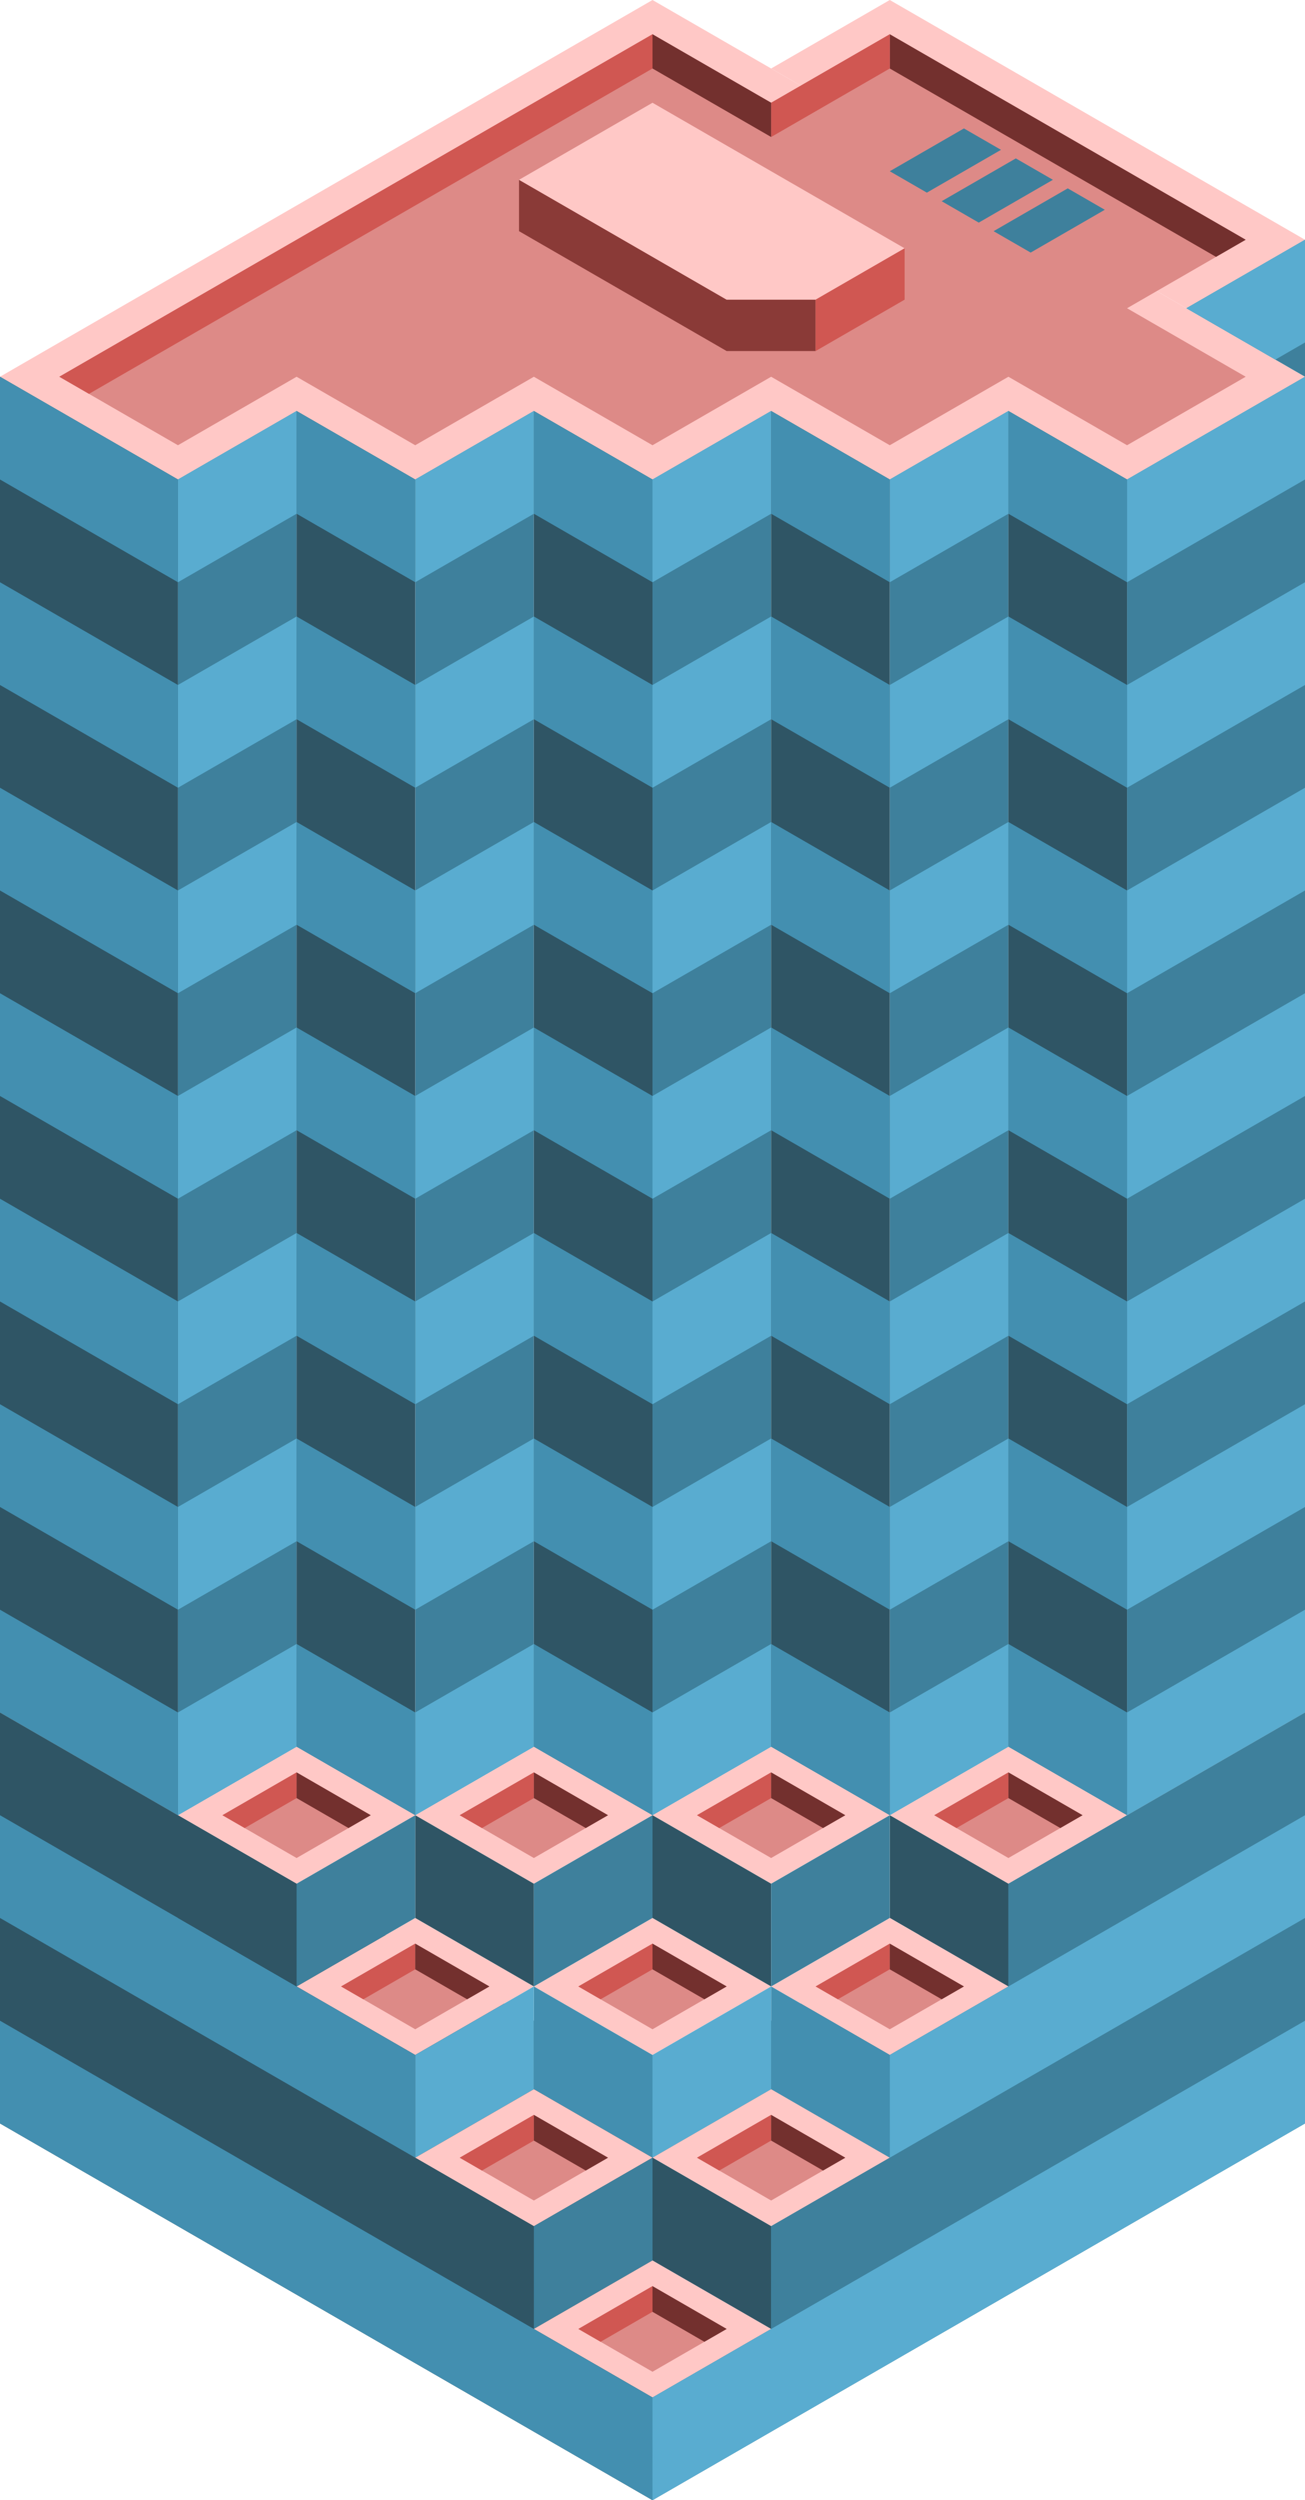 <svg id="Layer_1" data-name="Layer 1" xmlns="http://www.w3.org/2000/svg" viewBox="0 0 220 421.466">
  <defs>
    <style>
      .top-light {
        fill: #ffc8c6;
      }

      .curtain-R-prim-dark {
        fill: #3e809c;
      }

      .curtain-L-prim-dark {
        fill: #2f5565;
      }

      .top-prim {
        fill: #dd8a87;
      }

      .exterior-L-light {
        fill: #8a3a37;
      }

      .exterior-L-prim {
        fill: #73302e;
      }

      .exterior-R-prim {
        fill: #d05752;
      }

      .curtain-L-prim-light {
        fill: #438fb0;
      }

      .curtain-R-prim-light {
        fill: #59acd0;
      }
    </style>
  </defs>
  <title>Artboard 8</title>
  <g>
    <path id="Path" class="top-light" d="M50,69.282,70,80.829,90,69.282,110,80.829l20-11.547L150,80.829l20-11.547L190,80.829l30-17.32L110,0,0,63.509l30,17.32Z"/>
    <path id="Path-2" data-name="Path" class="curtain-R-prim-dark" d="M190,80.829V305.996l30-17.32V63.509Z"/>
    <path id="Path-3" data-name="Path" class="curtain-L-prim-dark" d="M30,80.829V305.996L0,288.675V63.509Z"/>
    <path id="Path-4" data-name="Path" class="curtain-R-prim-dark" d="M110,421.466v-69.282l110-63.508v69.282Z"/>
    <path id="Path-5" data-name="Path" class="curtain-L-prim-dark" d="M110,421.466v-69.282L0,288.675v69.282Z"/>
    <path id="Path-6" data-name="Path" class="top-light" d="M130,11.547,150,0l70,40.414-20,11.547Z"/>
    <path id="Path-7" data-name="Path" class="curtain-R-prim-dark" d="M220,40.414v23.094l-20-11.547Z"/>
    <path id="Path-8" data-name="Path" class="top-prim" d="M10,63.508,30,75.056l20-11.547,20,11.547,20-11.547,20,11.547,20-11.547,20,11.547,20-11.547,20,11.547,20-11.547-20-11.547,20-11.547L150,5.774l-20,11.547L110,5.774Z"/>
    <path id="Path-9" data-name="Path" class="exterior-L-light" d="M122.5,59.178h15v-8.66h-15l-35-20.207v8.66Z"/>
    <path id="Path-10" data-name="Path" class="exterior-L-prim" d="M205,43.301,150,11.547V5.774l60,34.641Z"/>
    <path id="Path-11" data-name="Path" class="curtain-R-prim-dark" d="M150,28.867l12.5-7.217,6.25,3.608-12.5,7.217Z"/>
    <path id="Path-12" data-name="Path" class="curtain-R-prim-dark" d="M158.75,33.919l12.5-7.217,6.25,3.608L165,37.528Z"/>
    <path id="Path-13" data-name="Path" class="curtain-R-prim-dark" d="M167.5,38.971,180,31.754l6.25,3.608L173.75,42.58Z"/>
    <path id="Path-14" data-name="Path" class="top-light" d="M87.5,30.311l22.5-12.99,42.5,24.537-15,8.66h-15Z"/>
    <path id="Path-15" data-name="Path" class="exterior-R-prim" d="M152.5,50.518v-8.66l-15,8.66v8.66Z"/>
    <path id="Path-16" data-name="Path" class="curtain-R-prim-dark" d="M30,80.829,50,69.282V294.449l-20,11.547Z"/>
    <path id="Path-17" data-name="Path" class="curtain-R-prim-dark" d="M110,80.829l20-11.547V294.449l-20,11.547Z"/>
    <path id="Path-18" data-name="Path" class="curtain-R-prim-dark" d="M70,80.829,90,69.282V294.449l-20,11.547Z"/>
    <path id="Path-19" data-name="Path" class="curtain-R-prim-dark" d="M150,80.829l20-11.547V294.449l-20,11.547Z"/>
    <path id="Path-20" data-name="Path" class="curtain-L-prim-dark" d="M50,69.282,70,80.829V305.996l-20-11.547Z"/>
    <path id="Path-21" data-name="Path" class="curtain-L-prim-dark" d="M90,69.282l20,11.547V305.996l-20-11.547Z"/>
    <path id="Path-22" data-name="Path" class="curtain-L-prim-dark" d="M130,69.282l20,11.547V305.996l-20-11.547Z"/>
    <path id="Path-23" data-name="Path" class="curtain-L-prim-dark" d="M170,69.282l20,11.547V305.996l-20-11.547Z"/>
    <path id="Path-24" data-name="Path" class="top-light" d="M150,305.996l20-11.547,20,11.547-20,11.547Z"/>
    <path id="Path-25" data-name="Path" class="curtain-L-prim-dark" d="M150,323.316l20,11.547v-17.32l-20-11.547Z"/>
    <path id="Path-26" data-name="Path" class="curtain-R-prim-dark" d="M190,323.316l-20,11.547v-17.32l20-11.547Z"/>
    <path id="Path-27" data-name="Path" class="top-prim" d="M157.5,305.996l12.5-7.217,12.5,7.217L170,313.213Z"/>
    <path id="Path-28" data-name="Path" class="exterior-R-prim" d="M161.25,308.161,170,303.109v-4.33l-12.5,7.217Z"/>
    <path id="Path-29" data-name="Path" class="exterior-L-prim" d="M178.75,308.161l3.75-2.165L170,298.779v4.33Z"/>
    <path id="Path-30" data-name="Path" class="top-light" d="M130,334.863l20-11.547,20,11.547L150,346.41Z"/>
    <path id="Path-31" data-name="Path" class="curtain-L-prim-light" d="M130,352.184l20,11.547V346.41l-20-11.547Z"/>
    <path id="Path-32" data-name="Path" class="top-prim" d="M137.5,334.863l12.5-7.217,12.5,7.217L150,342.08Z"/>
    <path id="Path-33" data-name="Path" class="exterior-R-prim" d="M141.25,337.028l8.75-5.052v-4.33l-12.5,7.217Z"/>
    <path id="Path-34" data-name="Path" class="exterior-L-prim" d="M158.75,337.028l3.75-2.165L150,327.646v4.33Z"/>
    <path id="Path-35" data-name="Path" class="top-light" d="M90,334.863l20-11.547,20,11.547L110,346.41Z"/>
    <path id="Path-36" data-name="Path" class="curtain-L-prim-light" d="M90,352.184l20,11.547V346.41l-20-11.547Z"/>
    <path id="Path-37" data-name="Path" class="curtain-R-prim-light" d="M130,352.184l-20,11.547V346.41l20-11.547Z"/>
    <path id="Path-38" data-name="Path" class="top-prim" d="M97.5,334.863l12.5-7.217,12.5,7.217L110,342.08Z"/>
    <path id="Path-39" data-name="Path" class="exterior-R-prim" d="M101.25,337.028l8.75-5.052v-4.33l-12.5,7.217Z"/>
    <path id="Path-40" data-name="Path" class="exterior-L-prim" d="M118.75,337.028l3.75-2.165L110,327.646v4.33Z"/>
    <path id="Path-41" data-name="Path" class="top-light" d="M50,334.863l20-11.547,20,11.547L70,346.41Z"/>
    <path id="Path-42" data-name="Path" class="curtain-L-prim-light" d="M0,323.316l70,40.414V346.41L0,305.996Z"/>
    <path id="Path-43" data-name="Path" class="curtain-R-prim-light" d="M90,352.184l-20,11.547V346.41l20-11.547Z"/>
    <path id="Path-44" data-name="Path" class="top-prim" d="M57.5,334.863,70,327.646l12.5,7.217L70,342.08Z"/>
    <path id="Path-45" data-name="Path" class="exterior-R-prim" d="M61.25,337.028,70,331.976v-4.33l-12.5,7.217Z"/>
    <path id="Path-46" data-name="Path" class="exterior-L-prim" d="M78.75,337.028l3.75-2.165L70,327.646v4.33Z"/>
    <path id="Path-47" data-name="Path" class="top-light" d="M70,363.731l20-11.547,20,11.547-20,11.547Z"/>
    <path id="Path-48" data-name="Path" class="curtain-L-prim-dark" d="M70,381.051l20,11.547V375.278l-20-11.547Z"/>
    <path id="Path-49" data-name="Path" class="curtain-R-prim-dark" d="M110,381.051l-20,11.547V375.278l20-11.547Z"/>
    <path id="Path-50" data-name="Path" class="top-prim" d="M77.5,363.731,90,356.514l12.5,7.217L90,370.948Z"/>
    <path id="Path-51" data-name="Path" class="exterior-R-prim" d="M81.25,365.896,90,360.844v-4.33l-12.5,7.217Z"/>
    <path id="Path-52" data-name="Path" class="exterior-L-prim" d="M98.75,365.896l3.75-2.165L90,356.514v4.33Z"/>
    <path id="Path-53" data-name="Path" class="top-light" d="M110,363.731l20-11.547,20,11.547-20,11.547Z"/>
    <path id="Path-54" data-name="Path" class="curtain-L-prim-dark" d="M110,381.051l20,11.547V375.278l-20-11.547Z"/>
    <path id="Path-55" data-name="Path" class="curtain-R-prim-dark" d="M150,381.051l-20,11.547V375.278l20-11.547Z"/>
    <path id="Path-56" data-name="Path" class="top-prim" d="M117.5,363.731l12.5-7.217,12.5,7.217L130,370.948Z"/>
    <path id="Path-57" data-name="Path" class="exterior-R-prim" d="M121.25,365.896,130,360.844v-4.33l-12.5,7.217Z"/>
    <path id="Path-58" data-name="Path" class="exterior-L-prim" d="M138.75,365.896l3.75-2.165L130,356.514v4.33Z"/>
    <path id="Path-59" data-name="Path" class="top-light" d="M90,392.598l20-11.547,20,11.547-20,11.547Z"/>
    <path id="Path-60" data-name="Path" class="curtain-L-prim-light" d="M0,357.957l110,63.508V404.145L0,340.637Z"/>
    <path id="Path-61" data-name="Path" class="curtain-R-prim-light" d="M220,357.957,110,421.466V404.145l110-63.508Z"/>
    <path id="Path-62" data-name="Path" class="top-prim" d="M97.5,392.598l12.5-7.217,12.5,7.217L110,399.815Z"/>
    <path id="Path-63" data-name="Path" class="exterior-R-prim" d="M101.25,394.763l8.75-5.052v-4.33l-12.5,7.217Z"/>
    <path id="Path-64" data-name="Path" class="exterior-L-prim" d="M118.75,394.763l3.75-2.165L110,385.381v4.33Z"/>
    <path id="Path-65" data-name="Path" class="top-light" d="M110,305.996l20-11.547,20,11.547-20,11.547Z"/>
    <path id="Path-66" data-name="Path" class="curtain-L-prim-dark" d="M110,323.316l20,11.547v-17.32l-20-11.547Z"/>
    <path id="Path-67" data-name="Path" class="curtain-R-prim-dark" d="M150,323.316l-20,11.547v-17.32l20-11.547Z"/>
    <path id="Path-68" data-name="Path" class="top-prim" d="M117.5,305.996l12.5-7.217,12.5,7.217L130,313.213Z"/>
    <path id="Path-69" data-name="Path" class="exterior-R-prim" d="M121.25,308.161,130,303.109v-4.33l-12.5,7.217Z"/>
    <path id="Path-70" data-name="Path" class="exterior-L-prim" d="M138.75,308.161l3.75-2.165L130,298.779v4.33Z"/>
    <path id="Path-71" data-name="Path" class="top-light" d="M70,305.996l20-11.547,20,11.547-20,11.547Z"/>
    <path id="Path-72" data-name="Path" class="curtain-L-prim-dark" d="M70,323.316l20,11.547v-17.32l-20-11.547Z"/>
    <path id="Path-73" data-name="Path" class="curtain-R-prim-dark" d="M110,323.316l-20,11.547v-17.32l20-11.547Z"/>
    <path id="Path-74" data-name="Path" class="top-prim" d="M77.5,305.996,90,298.779l12.5,7.217L90,313.213Z"/>
    <path id="Path-75" data-name="Path" class="exterior-R-prim" d="M81.25,308.161,90,303.109v-4.33l-12.5,7.217Z"/>
    <path id="Path-76" data-name="Path" class="exterior-L-prim" d="M98.75,308.161l3.75-2.165L90,298.779v4.33Z"/>
    <path id="Path-77" data-name="Path" class="top-light" d="M30,305.996l20-11.547,20,11.547-20,11.547Z"/>
    <path id="Path-78" data-name="Path" class="curtain-L-prim-dark" d="M30,323.316l20,11.547v-17.32l-20-11.547Z"/>
    <path id="Path-79" data-name="Path" class="curtain-R-prim-dark" d="M70,323.316l-20,11.547v-17.32l20-11.547Z"/>
    <path id="Path-80" data-name="Path" class="top-prim" d="M37.5,305.996,50,298.779l12.5,7.217L50,313.213Z"/>
    <path id="Path-81" data-name="Path" class="exterior-R-prim" d="M41.25,308.161,50,303.109v-4.33l-12.5,7.217Z"/>
    <path id="Path-82" data-name="Path" class="exterior-L-prim" d="M58.75,308.161l3.75-2.165L50,298.779v4.33Z"/>
    <path id="Path-83" data-name="Path" class="curtain-R-prim-light" d="M190,132.791,220,115.47V98.15l-30,17.32Z"/>
    <path id="Path-84" data-name="Path" class="curtain-R-prim-light" d="M190,202.073l30-17.32V167.432l-30,17.32Z"/>
    <path id="Path-85" data-name="Path" class="curtain-R-prim-light" d="M190,271.355l30-17.32v-17.32l-30,17.32Z"/>
    <path id="Path-86" data-name="Path" class="curtain-R-prim-light" d="M150,363.731l70-40.414v-17.32L150,346.41Z"/>
    <path id="Path-87" data-name="Path" class="curtain-R-prim-light" d="M190,98.15l30-17.32v-17.32l-30,17.32Z"/>
    <path id="Path-88" data-name="Path" class="curtain-R-prim-light" d="M190,167.432l30-17.32v-17.32l-30,17.32Z"/>
    <path id="Path-89" data-name="Path" class="curtain-R-prim-light" d="M190,236.714l30-17.32V202.073l-30,17.32Z"/>
    <path id="Path-90" data-name="Path" class="curtain-R-prim-light" d="M190,305.996l30-17.32V271.355l-30,17.321Z"/>
    <path id="Path-91" data-name="Path" class="curtain-R-prim-light" d="M150,132.791l20-11.547v-17.32L150,115.47Z"/>
    <path id="Path-92" data-name="Path" class="curtain-R-prim-light" d="M150,202.073l20-11.547V173.205l-20,11.547Z"/>
    <path id="Path-93" data-name="Path" class="curtain-R-prim-light" d="M150,271.355l20-11.547v-17.32l-20,11.547Z"/>
    <path id="Path-94" data-name="Path" class="curtain-R-prim-light" d="M150,98.15l20-11.547v-17.32l-20,11.547Z"/>
    <path id="Path-95" data-name="Path" class="curtain-R-prim-light" d="M150,167.432l20-11.547V138.564l-20,11.547Z"/>
    <path id="Path-96" data-name="Path" class="curtain-R-prim-light" d="M150,236.714l20-11.547v-17.32l-20,11.547Z"/>
    <path id="Path-97" data-name="Path" class="curtain-R-prim-light" d="M150,305.996l20-11.547v-17.32l-20,11.547Z"/>
    <path id="Path-98" data-name="Path" class="curtain-R-prim-light" d="M70,132.791l20-11.547v-17.32L70,115.47Z"/>
    <path id="Path-99" data-name="Path" class="curtain-R-prim-light" d="M70,202.073l20-11.547V173.205l-20,11.547Z"/>
    <path id="Path-100" data-name="Path" class="curtain-R-prim-light" d="M70,271.355l20-11.547v-17.32l-20,11.547Z"/>
    <path id="Path-101" data-name="Path" class="curtain-R-prim-light" d="M70,98.15l20-11.547v-17.32L70,80.829Z"/>
    <path id="Path-102" data-name="Path" class="curtain-R-prim-light" d="M70,167.432l20-11.547V138.564l-20,11.547Z"/>
    <path id="Path-103" data-name="Path" class="curtain-R-prim-light" d="M70,236.714l20-11.547v-17.32l-20,11.547Z"/>
    <path id="Path-104" data-name="Path" class="curtain-R-prim-light" d="M70,305.996l20-11.547v-17.32l-20,11.547Z"/>
    <path id="Path-105" data-name="Path" class="curtain-R-prim-light" d="M110,132.791l20-11.547v-17.32L110,115.47Z"/>
    <path id="Path-106" data-name="Path" class="curtain-R-prim-light" d="M110,202.073l20-11.547V173.205l-20,11.547Z"/>
    <path id="Path-107" data-name="Path" class="curtain-R-prim-light" d="M110,271.355l20-11.547V242.487l-20,11.547Z"/>
    <path id="Path-108" data-name="Path" class="curtain-R-prim-light" d="M110,98.15l20-11.547v-17.32l-20,11.547Z"/>
    <path id="Path-109" data-name="Path" class="curtain-R-prim-light" d="M110,167.432l20-11.547V138.564l-20,11.547Z"/>
    <path id="Path-110" data-name="Path" class="curtain-R-prim-light" d="M110,236.714l20-11.547v-17.32l-20,11.547Z"/>
    <path id="Path-111" data-name="Path" class="curtain-R-prim-light" d="M110,305.996l20-11.547v-17.32l-20,11.547Z"/>
    <path id="Path-112" data-name="Path" class="curtain-R-prim-light" d="M30,132.791l20-11.547v-17.32L30,115.47Z"/>
    <path id="Path-113" data-name="Path" class="curtain-R-prim-light" d="M30,202.073l20-11.547V173.205l-20,11.547Z"/>
    <path id="Path-114" data-name="Path" class="curtain-R-prim-light" d="M30,271.355l20-11.547V242.487L30,254.034Z"/>
    <path id="Path-115" data-name="Path" class="curtain-R-prim-light" d="M30,98.15l20-11.547v-17.32L30,80.829Z"/>
    <path id="Path-116" data-name="Path" class="curtain-R-prim-light" d="M30,167.432l20-11.547V138.564l-20,11.547Z"/>
    <path id="Path-117" data-name="Path" class="curtain-R-prim-light" d="M30,236.714l20-11.547v-17.32l-20,11.547Z"/>
    <path id="Path-118" data-name="Path" class="curtain-R-prim-light" d="M30,305.996l20-11.547v-17.32l-20,11.547Z"/>
    <path id="Path-119" data-name="Path" class="curtain-R-prim-light" d="M215,60.622l5-2.887V40.414l-20,11.547Z"/>
    <path id="Path-120" data-name="Path" class="curtain-L-prim-light" d="M170,121.244l20,11.547V115.47l-20-11.547Z"/>
    <path id="Path-121" data-name="Path" class="curtain-L-prim-light" d="M170,190.526l20,11.547v-17.32l-20-11.547Z"/>
    <path id="Path-122" data-name="Path" class="curtain-L-prim-light" d="M170,259.808l20,11.547V254.034l-20-11.547Z"/>
    <path id="Path-123" data-name="Path" class="curtain-L-prim-light" d="M170,86.603,190,98.15V80.829l-20-11.547Z"/>
    <path id="Path-124" data-name="Path" class="curtain-L-prim-light" d="M170,155.885l20,11.547V150.111l-20-11.547Z"/>
    <path id="Path-125" data-name="Path" class="curtain-L-prim-light" d="M170,225.167l20,11.547V219.393l-20-11.547Z"/>
    <path id="Path-126" data-name="Path" class="curtain-L-prim-light" d="M170,294.449l20,11.547v-17.32l-20-11.547Z"/>
    <path id="Path-127" data-name="Path" class="curtain-L-prim-light" d="M90,121.244l20,11.547V115.47l-20-11.547Z"/>
    <path id="Path-128" data-name="Path" class="curtain-L-prim-light" d="M90,190.526l20,11.547v-17.32l-20-11.547Z"/>
    <path id="Path-129" data-name="Path" class="curtain-L-prim-light" d="M90,259.808l20,11.547V254.034l-20-11.547Z"/>
    <path id="Path-130" data-name="Path" class="curtain-L-prim-light" d="M90,86.603,110,98.15V80.829L90,69.282Z"/>
    <path id="Path-131" data-name="Path" class="curtain-L-prim-light" d="M90,155.885l20,11.547V150.111l-20-11.547Z"/>
    <path id="Path-132" data-name="Path" class="curtain-L-prim-light" d="M90,225.167l20,11.547V219.393l-20-11.547Z"/>
    <path id="Path-133" data-name="Path" class="curtain-L-prim-light" d="M90,294.449l20,11.547v-17.32l-20-11.547Z"/>
    <path id="Path-134" data-name="Path" class="curtain-L-prim-light" d="M130,121.244l20,11.547V115.47l-20-11.547Z"/>
    <path id="Path-135" data-name="Path" class="curtain-L-prim-light" d="M130,190.526l20,11.547v-17.32l-20-11.547Z"/>
    <path id="Path-136" data-name="Path" class="curtain-L-prim-light" d="M130,259.808l20,11.547v-17.32l-20-11.547Z"/>
    <path id="Path-137" data-name="Path" class="curtain-L-prim-light" d="M130,86.603,150,98.15V80.829l-20-11.547Z"/>
    <path id="Path-138" data-name="Path" class="curtain-L-prim-light" d="M130,155.885l20,11.547V150.111l-20-11.547Z"/>
    <path id="Path-139" data-name="Path" class="curtain-L-prim-light" d="M130,225.167l20,11.547V219.393l-20-11.547Z"/>
    <path id="Path-140" data-name="Path" class="curtain-L-prim-light" d="M130,294.449l20,11.547v-17.32l-20-11.547Z"/>
    <path id="Path-141" data-name="Path" class="curtain-L-prim-light" d="M50,121.244l20,11.547V115.47l-20-11.547Z"/>
    <path id="Path-142" data-name="Path" class="curtain-L-prim-light" d="M50,190.526l20,11.547v-17.32l-20-11.547Z"/>
    <path id="Path-143" data-name="Path" class="curtain-L-prim-light" d="M50,259.808l20,11.547v-17.32l-20-11.547Z"/>
    <path id="Path-144" data-name="Path" class="curtain-L-prim-light" d="M50,86.603,70,98.15V80.829L50,69.282Z"/>
    <path id="Path-145" data-name="Path" class="curtain-L-prim-light" d="M50,155.885l20,11.547V150.111l-20-11.547Z"/>
    <path id="Path-146" data-name="Path" class="curtain-L-prim-light" d="M50,225.167l20,11.547V219.393l-20-11.547Z"/>
    <path id="Path-147" data-name="Path" class="curtain-L-prim-light" d="M50,294.449l20,11.547v-17.32l-20-11.547Z"/>
    <path id="Path-148" data-name="Path" class="curtain-L-prim-light" d="M0,115.47l30,17.32V115.47L0,98.15Z"/>
    <path id="Path-149" data-name="Path" class="curtain-L-prim-light" d="M0,184.752l30,17.32v-17.32L0,167.432Z"/>
    <path id="Path-150" data-name="Path" class="curtain-L-prim-light" d="M0,254.034l30,17.32V254.034l-30-17.32Z"/>
    <path id="Path-151" data-name="Path" class="curtain-L-prim-light" d="M0,80.829,30,98.15V80.829L0,63.509Z"/>
    <path id="Path-152" data-name="Path" class="curtain-L-prim-light" d="M0,150.111l30,17.32V150.111l-30-17.32Z"/>
    <path id="Path-153" data-name="Path" class="curtain-L-prim-light" d="M0,219.393l30,17.32V219.393L0,202.073Z"/>
    <path id="Path-154" data-name="Path" class="curtain-L-prim-light" d="M0,288.675l30,17.32v-17.32L0,271.355Z"/>
    <path id="Path-155" data-name="Path" class="exterior-R-prim" d="M130,17.32V23.094l20-11.547V5.774Z"/>
    <path id="Path-156" data-name="Path" class="exterior-L-prim" d="M110,5.774V11.547l20,11.547V17.32Z"/>
    <path id="Path-157" data-name="Path" class="exterior-R-prim" d="M10,63.508,110,5.774V11.547L15,66.395Z"/>
  </g>
</svg>
